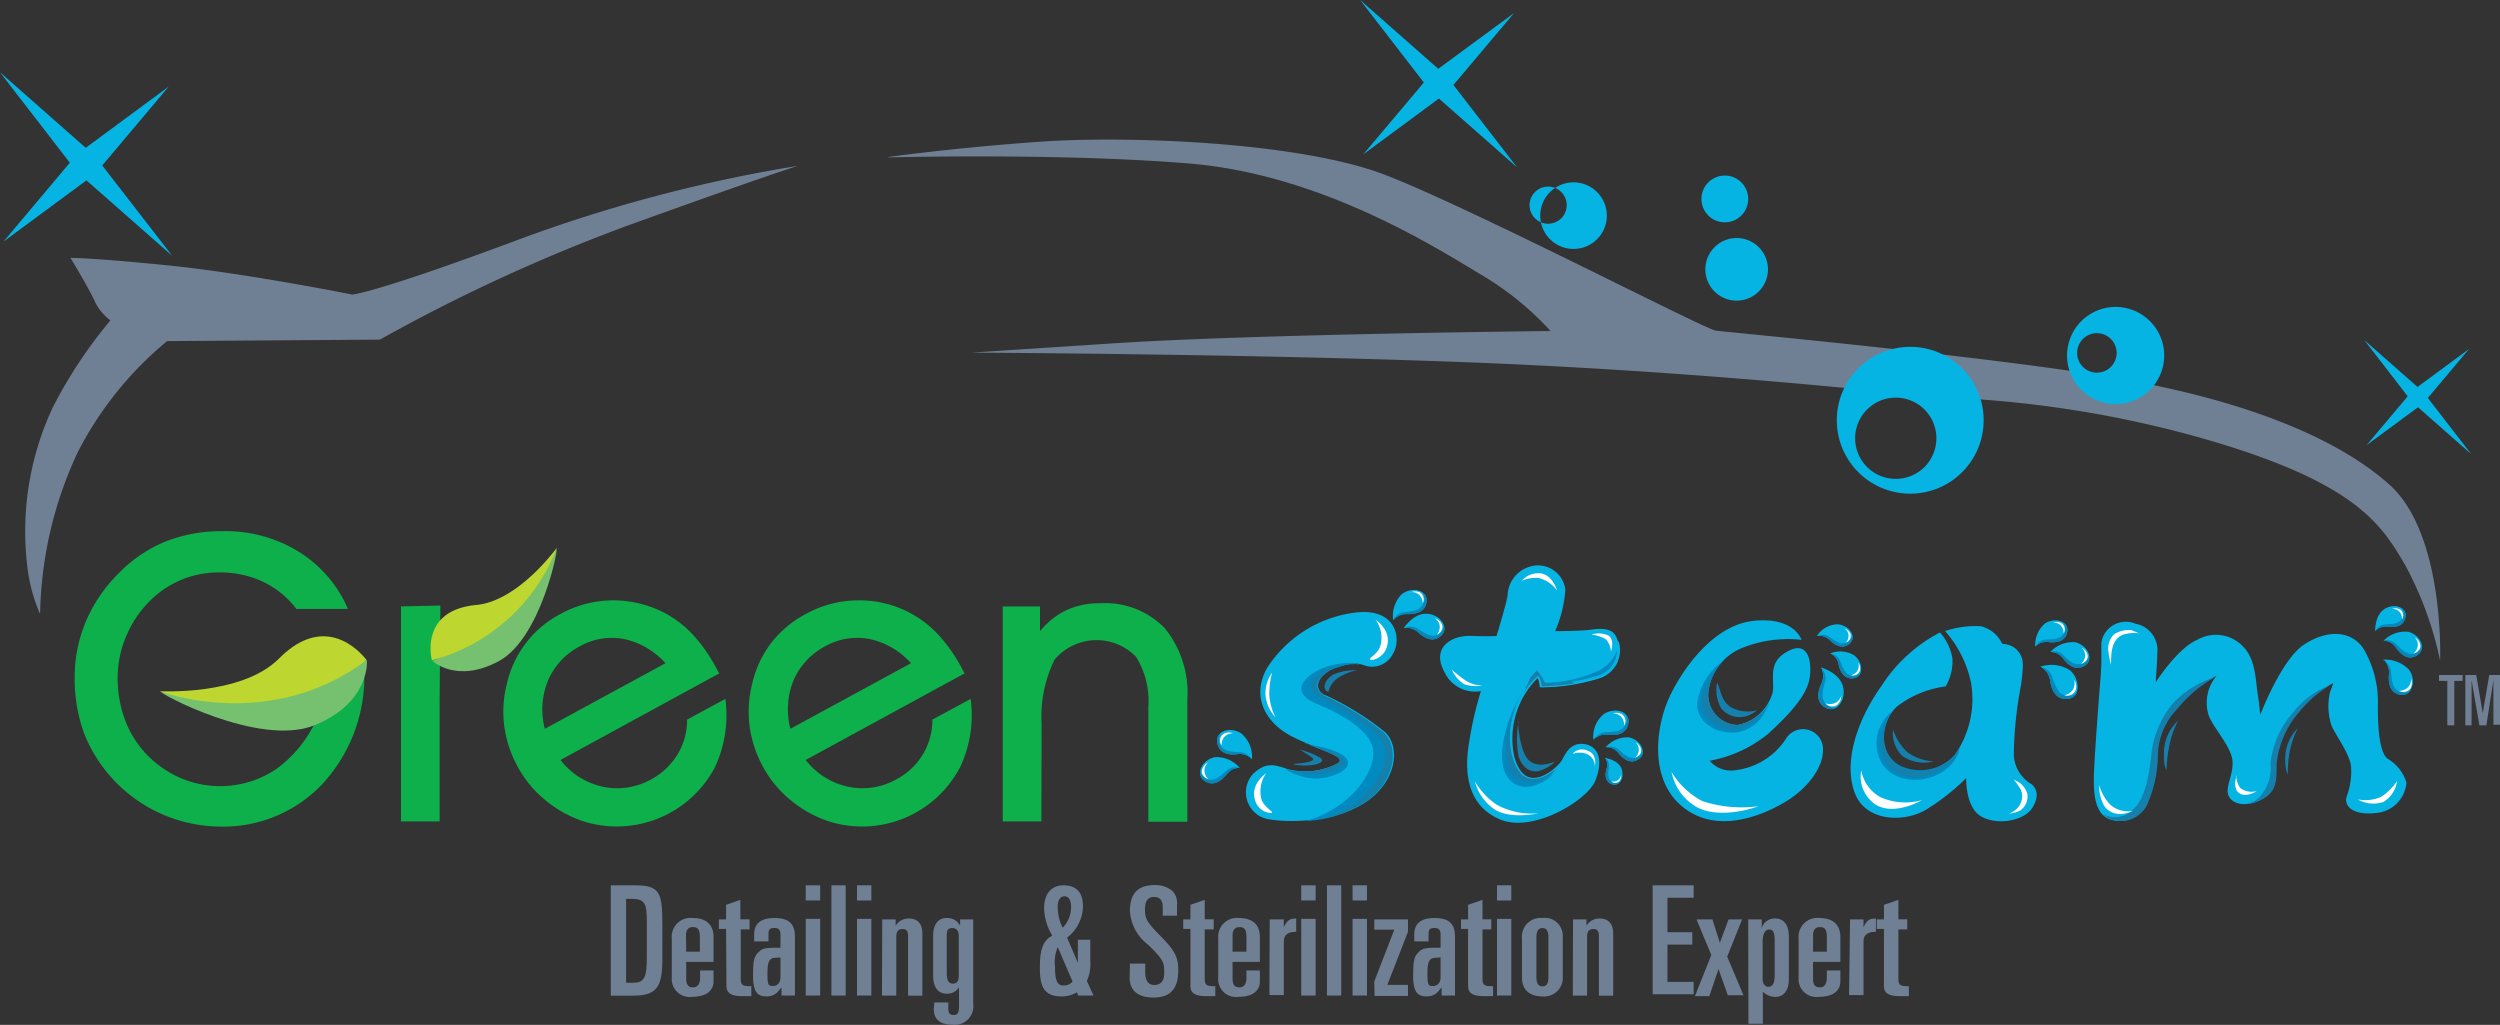 <svg xmlns="http://www.w3.org/2000/svg" width="182.954" height="75" viewBox="0 0 182.954 75">
  <rect x="0" y="0" width="182.954" height="75" fill="#333333" stroke="none"/>
  <g id="Clients-05" transform="translate(-29.66 -32.99)">
    <path id="Path_508" data-name="Path 508" d="M101.16,45.53s12.527-.336,22.009.445S140.851,51.885,144.36,54a22.145,22.145,0,0,1,5.273,4.236s-21.818.227-32.082.909l-10.309.673s24.673.109,40.954.909,29.418,2.345,29.418,2.345a80.609,80.609,0,0,1,20.264,3.173c10.782,3.173,12.582,6.173,14.336,9.191a25.763,25.763,0,0,1,2.518,6.927s.355-9.255-3.718-12.891-11.236-6.364-20.727-7.918-27.745-3.236-28.564-3.345-17.8-8.918-24.127-11.373-18.964-2.9-25.291-2.455S101.187,45.5,101.187,45.5" transform="translate(-6.5 -1.022)" fill="#708094" fill-rule="evenodd"/>
    <path id="Path_509" data-name="Path 509" d="M32.781,79.058a29.019,29.019,0,0,1,2.727-11.709,25.754,25.754,0,0,1,6.564-8.182l15.573-.109a127.572,127.572,0,0,1,18.182-8.364C85.9,47.058,88.235,46.34,88.235,46.34a108.619,108.619,0,0,0-20.445,5.4c-10.773,4.018-12.182,4.018-12.182,4.018S47.89,54.213,42.271,53.64,35,53.076,35,53.076s1.291,2.118,1.755,3.127a3.636,3.636,0,0,0,1.173,1.445,34,34,0,0,0-4.218,6.364,21.4,21.4,0,0,0-1.873,11.6,12.118,12.118,0,0,0,.909,3.455" transform="translate(-0.184 -1.214)" fill="#708094" fill-rule="evenodd"/>
    <path id="Path_510" data-name="Path 510" d="M198.243,59.628a1.445,1.445,0,1,1-1.436,1.436,1.445,1.445,0,0,1,1.436-1.436m.536-1.818a3.554,3.554,0,1,1-.036.009" transform="translate(-15.138 -2.256)" fill="#06b4e4" fill-rule="evenodd"/>
    <path id="Path_511" data-name="Path 511" d="M169.131,51.864a2.291,2.291,0,1,1-2.291,2.291,2.291,2.291,0,0,1,2.291-2.291m.845-2.855a1.711,1.711,0,1,1,0-.009" transform="translate(-12.38 -1.455)" fill="#06b4e4" fill-rule="evenodd"/>
    <path id="Path_512" data-name="Path 512" d="M181.8,64.628a2.973,2.973,0,1,1-2.936,2.973,2.973,2.973,0,0,1,2.936-2.973m1.1-3.718a5.373,5.373,0,1,1-3.8,1.57,5.382,5.382,0,0,1,3.8-1.57" transform="translate(-13.442 -2.538)" fill="#06b4e4" fill-rule="evenodd"/>
    <path id="Path_513" data-name="Path 513" d="M155.586,49.325a1.359,1.359,0,1,0,0,.027m.5-1.682a2.436,2.436,0,1,1-2.436,2.436,2.436,2.436,0,0,1,2.436-2.436" transform="translate(-11.272 -1.335)" fill="#06b4e4" fill-rule="evenodd"/>
    <path id="Path_514" data-name="Path 514" d="M53.643,86.441H56.87a11.573,11.573,0,0,1-3.155,7.9,10,10,0,0,1-7.464,3.027,10.81,10.81,0,0,1-9.9-6.845A11.745,11.745,0,0,1,35.67,86.5a10.518,10.518,0,0,1,.827-4.155A10.909,10.909,0,0,1,38.925,78.8a10,10,0,0,1,3.409-2.3A11.1,11.1,0,0,1,46.5,75.75a10.209,10.209,0,0,1,5.536,1.482,9.2,9.2,0,0,1,3.636,4.209H51.9a6.736,6.736,0,0,0-2.464-2,7.418,7.418,0,0,0-3.182-.673,7.073,7.073,0,0,0-5.164,2.173A7.973,7.973,0,0,0,39.415,83.5a7.755,7.755,0,0,0-.6,2.973,8.855,8.855,0,0,0,.536,3.082,7.464,7.464,0,0,0,1.564,2.509A7.673,7.673,0,0,0,43.388,93.8a7.355,7.355,0,0,0,7.055-.655,9.2,9.2,0,0,0,2.982-3.736Z" transform="translate(-0.546 -3.887)" fill="#0db04b"/>
    <path id="Path_515" data-name="Path 515" d="M64.767,97.531H61.94V81.8l2.882-.064-.055,7.045Z" transform="translate(-2.935 -4.432)" fill="#0db04b"/>
    <path id="Path_516" data-name="Path 516" d="M74.362,93a5.327,5.327,0,0,0,3.091,1.955,5.054,5.054,0,0,0,3.555-.545,4.991,4.991,0,0,0,1.918-1.818,4.845,4.845,0,0,0,.7-2.545l2.8-1.518a9.027,9.027,0,0,1-.745,4.964A8.112,8.112,0,0,1,76.071,97.5a8.573,8.573,0,0,1-2.8-1.545,8.182,8.182,0,0,1-2.045-2.464,8.446,8.446,0,0,1-.982-2.991,8.182,8.182,0,0,1,.2-3.109,7.673,7.673,0,0,1,3.909-5.073,8.036,8.036,0,0,1,3.845-1,8.182,8.182,0,0,1,3.864.964,8,8,0,0,1,2.018,1.582,11.554,11.554,0,0,1,1.682,2.409l.218.391Zm7.682-7.082A5.673,5.673,0,0,0,79,84.147a4.782,4.782,0,0,0-3.245.545A5.064,5.064,0,0,0,73.443,87.2a5.554,5.554,0,0,0-.227,3.518Z" transform="translate(-3.683 -4.394)" fill="#0db04b"/>
    <path id="Path_517" data-name="Path 517" d="M113.207,97.513H110.38V81.786h2.727V83.6a5.564,5.564,0,0,1,1.955-1.555,5.7,5.7,0,0,1,2.427-.491,6.064,6.064,0,0,1,4.745,1.818,7.482,7.482,0,0,1,1.655,5.209V97.54h-2.855V89.168a6.073,6.073,0,0,0-.909-3.709,4.027,4.027,0,0,0-5.945.209,9.393,9.393,0,0,0-.955,4.7Z" transform="translate(-7.338 -4.414)" fill="#0db04b"/>
    <path id="Path_518" data-name="Path 518" d="M57.694,86.14s.273,3.064-3.809,4.745-11.673-2.473-11.227-2.427c6.127.709,9.591.482,15.036-2.318" transform="translate(-1.18 -4.832)" fill="#75c170" fill-rule="evenodd"/>
    <path id="Path_519" data-name="Path 519" d="M57.654,85.956s-2.727-3.855-6.427-.1c-2.727,2.727-8.736,2.373-8.736,2.373s8.036,3.082,15.164-2.273" transform="translate(-1.166 -4.657)" fill="#bed630" fill-rule="evenodd"/>
    <path id="Path_520" data-name="Path 520" d="M64.43,85.346s1.755,1.727,4.882.055,4.427-8.5,4.227-8.182c-2.727,4.164-4.6,6.191-9.091,8.182" transform="translate(-3.161 -4.02)" fill="#75c170" fill-rule="evenodd"/>
    <path id="Path_521" data-name="Path 521" d="M64.42,85.315s-.982-3.636,3.227-4.045c3.109-.273,5.927-4.209,5.927-4.209a13.524,13.524,0,0,1-9.155,8.255" transform="translate(-3.151 -4.006)" fill="#bed630" fill-rule="evenodd"/>
    <path id="Path_522" data-name="Path 522" d="M94.1,93a5.364,5.364,0,0,0,3.091,1.955,5.045,5.045,0,0,0,3.555-.545,4.9,4.9,0,0,0,2.627-4.364l2.8-1.518a8.945,8.945,0,0,1-.755,4.964,8.092,8.092,0,0,1-9.6,4.009,8.573,8.573,0,0,1-2.8-1.545,8.182,8.182,0,0,1-2.045-2.464,8.655,8.655,0,0,1-.982-2.991,8.4,8.4,0,0,1,.2-3.109,7.764,7.764,0,0,1,1.391-2.964A7.846,7.846,0,0,1,94.1,82.32a7.982,7.982,0,0,1,3.845-1,7.855,7.855,0,0,1,5.891,2.545,11.554,11.554,0,0,1,1.682,2.409l.209.391Zm7.709-7.082a5.691,5.691,0,0,0-3.055-1.773,4.791,4.791,0,0,0-3.245.545A5.1,5.1,0,0,0,93.2,87.2a5.618,5.618,0,0,0-.218,3.518Z" transform="translate(-5.479 -4.394)" fill="#0db04b"/>
    <path id="Path_523" data-name="Path 523" d="M141.808,82.708a1.218,1.218,0,0,1,1.073-.455c.764,0,1.336-.255,1.373-.991s-1.018-1.064-1.818-.473a2.273,2.273,0,0,0-.627,1.918" transform="translate(-10.193 -4.318)" fill="#06b4e4" fill-rule="evenodd"/>
    <path id="Path_524" data-name="Path 524" d="M141.845,82.674a1.273,1.273,0,0,1,1.036-.418c.764,0,1.336-.255,1.373-.991a.7.7,0,0,0-.409-.655.691.691,0,0,1,.136.909c-.164.382-.536.509-1.273.6a.991.991,0,0,0-.909.6" transform="translate(-10.195 -4.329)" fill="#008abf" fill-rule="evenodd"/>
    <path id="Path_525" data-name="Path 525" d="M142.206,82.418a1.418,1.418,0,0,1,.682-.136c.764,0,1.336-.255,1.373-.991a.655.655,0,0,0-.182-.491,1.045,1.045,0,0,1,0,.909c-.245.473-.636.445-1.073.509a2.136,2.136,0,0,0-.782.218m-.355.273.045-.055h0Z" transform="translate(-10.201 -4.346)" fill="#1580ab" fill-rule="evenodd"/>
    <path id="Path_526" data-name="Path 526" d="M143.2,80.681a.773.773,0,0,1,.709,0,.609.609,0,0,1,.191.782.909.909,0,0,0-.227-.582.791.791,0,0,0-.673-.227" transform="translate(-10.322 -4.328)" fill="#fff" fill-rule="evenodd"/>
    <path id="Path_527" data-name="Path 527" d="M142.65,83.454a1.218,1.218,0,0,1,1.109.345c.573.509,1.191.682,1.691.145s-.073-1.473-1.073-1.545-1.727,1.055-1.727,1.055" transform="translate(-10.272 -4.492)" fill="#06b4e4" fill-rule="evenodd"/>
    <path id="Path_528" data-name="Path 528" d="M142.71,83.514a1.245,1.245,0,0,1,1.055.364c.573.509,1.191.673,1.691.136a.718.718,0,0,0,.127-.764.736.736,0,0,1-.464.755c-.373.173-.736,0-1.364-.382a1.009,1.009,0,0,0-1.045-.109" transform="translate(-10.277 -4.569)" fill="#008abf" fill-rule="evenodd"/>
    <path id="Path_529" data-name="Path 529" d="M143.165,83.569a1.445,1.445,0,0,1,.6.336c.573.509,1.191.682,1.691.136a.618.618,0,0,0,.182-.482,1.109,1.109,0,0,1-.591.664c-.5.191-.773-.082-1.155-.318a2.355,2.355,0,0,0-.727-.336m-.455,0Z" transform="translate(-10.277 -4.597)" fill="#1580ab" fill-rule="evenodd"/>
    <path id="Path_530" data-name="Path 530" d="M145.17,82.76a.773.773,0,0,1,.518.482c.145.391-.264.691-.364.718a.909.909,0,0,0,.2-.591.791.791,0,0,0-.355-.609" transform="translate(-10.501 -4.525)" fill="#fff" fill-rule="evenodd"/>
    <path id="Path_531" data-name="Path 531" d="M130.194,93.9a1.227,1.227,0,0,0-1.109-.373c-.764.082-1.355-.145-1.445-.909s.909-1.145,1.764-.618a2.264,2.264,0,0,1,.791,1.818" transform="translate(-8.907 -5.342)" fill="#06b4e4" fill-rule="evenodd"/>
    <path id="Path_532" data-name="Path 532" d="M130.158,93.873a1.264,1.264,0,0,0-1.073-.327c-.755.082-1.355-.145-1.445-.909a.691.691,0,0,1,.327-.636.709.709,0,0,0-.064.909c.2.364.582.455,1.327.491a1,1,0,0,1,.909.527" transform="translate(-8.907 -5.365)" fill="#008abf" fill-rule="evenodd"/>
    <path id="Path_533" data-name="Path 533" d="M129.786,93.641a1.546,1.546,0,0,0-.691-.082c-.755.082-1.355-.145-1.445-.909a.636.636,0,0,1,.136-.5,1.055,1.055,0,0,0,.091.909c.291.445.673.391,1.118.418a2.263,2.263,0,0,1,.791.155m.382.245h-.055Z" transform="translate(-8.908 -5.378)" fill="#1580ab" fill-rule="evenodd"/>
    <path id="Path_534" data-name="Path 534" d="M128.779,92a.782.782,0,0,0-.7.091.609.609,0,0,0-.091.818.909.909,0,0,1,.173-.6.818.818,0,0,1,.645-.291" transform="translate(-8.928 -5.36)" fill="#fff" fill-rule="evenodd"/>
    <path id="Path_535" data-name="Path 535" d="M129.215,94.722a1.218,1.218,0,0,0-1.045.509c-.491.591-1.073.845-1.645.391s-.145-1.464.827-1.682a2.255,2.255,0,0,1,1.818.782" transform="translate(-8.783 -5.541)" fill="#06b4e4" fill-rule="evenodd"/>
    <path id="Path_536" data-name="Path 536" d="M129.16,94.8a1.236,1.236,0,0,0-.991.509c-.491.591-1.073.845-1.645.391a.7.7,0,0,1-.236-.736.709.709,0,0,0,.564.664c.4.127.736-.082,1.291-.573a1,1,0,0,1,1.018-.255" transform="translate(-8.782 -5.615)" fill="#008abf" fill-rule="evenodd"/>
    <path id="Path_537" data-name="Path 537" d="M128.755,94.891a1.454,1.454,0,0,0-.555.418c-.491.591-1.073.845-1.645.391a.664.664,0,0,1-.255-.455,1.073,1.073,0,0,0,.682.564c.527.127.755-.191,1.091-.482a2.391,2.391,0,0,1,.682-.436m.436-.091Z" transform="translate(-8.786 -5.619)" fill="#1580ab" fill-rule="evenodd"/>
    <path id="Path_538" data-name="Path 538" d="M126.855,94.38a.791.791,0,0,0-.436.555c-.091.409.364.645.473.664a.909.909,0,0,1-.291-.564.818.818,0,0,1,.255-.655" transform="translate(-8.795 -5.581)" fill="#fff" fill-rule="evenodd"/>
    <path id="Path_539" data-name="Path 539" d="M135.7,88.323c-1.027-.573-.2-1.709.991-2.045s1.409-.309,2.027-.082a1.709,1.709,0,0,0,2.009-.909c.582-.909.355-3.209-2.473-3.018a8.973,8.973,0,0,0-6.736,4.064c-1.164,2.009-.227,3.991,1.818,5.036s4.027,1.391,3.409,1.927a5.136,5.136,0,0,1-3.718.464c-1.009-.345-1.627-.536-2.555.355a2,2,0,0,0,1.045,3.291c1.664.309,5.073.227,7.273-1.282s2.482-3.982,1.355-5.073a20.827,20.827,0,0,0-4.409-2.727" transform="translate(-9.118 -4.479)" fill="#06b4e4" fill-rule="evenodd"/>
    <path id="Path_540" data-name="Path 540" d="M134.587,92.224c1.627.7,2.918,1.018,2.409,1.464a5.136,5.136,0,0,1-3.718.464h-.118a4.691,4.691,0,0,0,1.764.636c1.9.273,5.073-1.473.273-2.4l-.609-.127m1.364-3.527c-1.036-.573-.209-1.709.991-2.045a3.1,3.1,0,0,1,1.627-.209l-.082-.055a4.909,4.909,0,0,0-3.409.736c-1.464,1.082-.573,1.818.391,2.209s3.982,1.736,4.1,3.445c.109,1.555-1.664,4.173-4.945,5.118a9.091,9.091,0,0,0,4.382-1.382c2.164-1.509,2.473-3.982,1.355-5.073a20.828,20.828,0,0,0-4.409-2.727" transform="translate(-9.409 -4.853)" fill="#008abf" fill-rule="evenodd"/>
    <path id="Path_541" data-name="Path 541" d="M135.1,92.428c1.418.582,2.455.909,1.982,1.291a5.064,5.064,0,0,1-3.073.6,4.373,4.373,0,0,0,2.318.091c1.427-.409,1.818-1.073,0-1.645-.473-.145-.909-.255-1.264-.336m.909-3.7c-1-.564-.245-1.655.909-2.018a1.818,1.818,0,0,0-1.491.736c-.636.909-.145,1.182.727,1.655s4.027,2.145,4.373,3.473-1.1,3.918-3.591,4.845c-.255.091-.5.191-.736.291a7.845,7.845,0,0,0,2.873-1.164c2.173-1.509,2.482-3.991,1.355-5.073a20.6,20.6,0,0,0-4.409-2.727" transform="translate(-9.487 -4.884)" fill="#1580ab" fill-rule="evenodd"/>
    <path id="Path_542" data-name="Path 542" d="M141.176,84.885c-.218.7-.982,1.018-1.2.909s.6-.382.755-1.109a2.236,2.236,0,0,0-.382-1.818c-.345-.191,1.273.618.827,2.009" transform="translate(-10.026 -4.532)" fill="#fff" fill-rule="evenodd"/>
    <path id="Path_543" data-name="Path 543" d="M132.012,87.14a2.582,2.582,0,0,0-.482,1.555,2.645,2.645,0,0,0,.736,1.709,4.073,4.073,0,0,1-.455-1.618,6.1,6.1,0,0,1,.2-1.645" transform="translate(-9.261 -4.923)" fill="#fff" fill-rule="evenodd"/>
    <path id="Path_544" data-name="Path 544" d="M130.692,97.235a1.282,1.282,0,0,0,1.2.909c.218-.1-.6-.382-.764-1.109a2.309,2.309,0,0,1,.382-1.818c.355-.191-1.264.618-.818,2.009" transform="translate(-9.178 -5.655)" fill="#fff" fill-rule="evenodd"/>
    <path id="Path_545" data-name="Path 545" d="M136.581,88.494a1.636,1.636,0,0,1,.755-1.027,4.236,4.236,0,0,1,1.3-.527,3.918,3.918,0,0,0-1.727.327c-.6.373-.691.855-.573,1.073s.245.155.245.155" transform="translate(-9.694 -4.904)" fill="#1580ab" fill-rule="evenodd"/>
    <path id="Path_546" data-name="Path 546" d="M134.183,93.31a6.136,6.136,0,0,1,1.564.618c.491.355-.464.609-1.3.564s-.6-.118-.6-.118,1.818-.1,1.282-.473-.909-.591-.909-.591" transform="translate(-9.469 -5.484)" fill="#1580ab" fill-rule="evenodd"/>
    <path id="Path_547" data-name="Path 547" d="M149.81,83.793s.691-2.236.836-3.036a2.164,2.164,0,0,1,1.464-2.018,1.909,1.909,0,0,1,2.545,1.564,9.136,9.136,0,0,1-.809,3.136s2.027,0,2.727-.1,1.536-.173,1.818.455a2.082,2.082,0,0,1-1.318,2.891,14.546,14.546,0,0,1-4.082.627s-.1-.809-.309-.736a6.34,6.34,0,0,0-1.818,5.964c.909,3.182,3.436.845,3.736.3s.627-1.282,1.564-1.136,1.255,1.109.7,2.509-4.455,3.755-6.791,2.809-2.636-3.282-2.236-5.573a26.618,26.618,0,0,1,.909-3.882,2.355,2.355,0,0,1-2.727-1.291c-1-1.818.645-2.536,1.818-2.491s1.955,0,1.955,0" transform="translate(-10.55 -4.149)" fill="#06b4e4" fill-rule="evenodd"/>
    <path id="Path_548" data-name="Path 548" d="M149.81,83.793s.691-2.236.836-3.036a2.164,2.164,0,0,1,1.464-2.018,1.909,1.909,0,0,1,2.545,1.564,9.136,9.136,0,0,1-.809,3.136s2.027,0,2.727-.1,1.536-.173,1.818.455a2.082,2.082,0,0,1-1.318,2.891,14.546,14.546,0,0,1-4.082.627s-.1-.809-.309-.736a6.34,6.34,0,0,0-1.818,5.964c.909,3.182,3.436.845,3.736.3s.627-1.282,1.564-1.136,1.255,1.109.7,2.509-4.455,3.755-6.791,2.809-2.636-3.282-2.236-5.573a26.618,26.618,0,0,1,.909-3.882,2.355,2.355,0,0,1-2.727-1.291c-1-1.818.645-2.536,1.818-2.491S149.81,83.793,149.81,83.793Z" transform="translate(-10.55 -4.149)" fill="none" stroke="#06b4e4" stroke-miterlimit="10" stroke-width="0.22"/>
    <path id="Path_549" data-name="Path 549" d="M155.387,92.82a1.273,1.273,0,0,1,.382-.382,3,3,0,0,0-.382.382m3.636-8.064a2.055,2.055,0,0,1-1.455,2.5,14.545,14.545,0,0,1-4.082.627s-.1-.8-.309-.727a6.34,6.34,0,0,0-1.818,5.964c.909,3.182,3.436.845,3.736.3l.2-.373a3.546,3.546,0,0,1-1.955,2.082c-1.264.655-3.264.173-2.827-3.009a10.455,10.455,0,0,1,2.655-5.4l.609.827a9.5,9.5,0,0,0,3.873-.909,2.591,2.591,0,0,0,1.409-1.918" transform="translate(-10.981 -4.703)" fill="#008abf" fill-rule="evenodd"/>
    <path id="Path_550" data-name="Path 550" d="M155.387,92.824a1.273,1.273,0,0,1,.382-.382A3,3,0,0,0,155.387,92.824Zm3.636-8.064a2.055,2.055,0,0,1-1.455,2.5,14.545,14.545,0,0,1-4.082.627s-.1-.8-.309-.727a6.34,6.34,0,0,0-1.818,5.964c.909,3.182,3.436.845,3.736.3l.2-.373a3.545,3.545,0,0,1-1.955,2.082c-1.264.655-3.264.173-2.827-3.009a10.455,10.455,0,0,1,2.655-5.4l.609.827a9.5,9.5,0,0,0,3.873-.909A2.591,2.591,0,0,0,159,84.76Z" transform="translate(-10.981 -4.706)" fill="none" stroke="#06b4e4" stroke-miterlimit="10" stroke-width="0.22"/>
    <path id="Path_551" data-name="Path 551" d="M155.445,92.995a1.245,1.245,0,0,1,.227-.264l-.1.118-.127.145m-3.691-3.636a5.618,5.618,0,0,0-.4,3.9c.682,2.418,2.309,1.655,3.182.909-.064.082-.109.164-.155.227-.436.7-3.045,1.609-3.436-.909a6.836,6.836,0,0,1,.809-4.118m4.136-1.464a16.311,16.311,0,0,1-2.373.209s-.1-.809-.309-.736a4.382,4.382,0,0,0-.991,1.209l.418-1.036a7.672,7.672,0,0,1,.527-.609l.418.573a.8.8,0,0,1,.064.255c0,.391,2.045,0,2.045,0Z" transform="translate(-11.022 -4.905)" fill="#1580ab" fill-rule="evenodd"/>
    <path id="Path_552" data-name="Path 552" d="M152.12,79.74a1.591,1.591,0,0,1,1.373-.6c.909.073,1.245,1.255,1.245,1.255a2.391,2.391,0,0,0-1.327-.909,2.582,2.582,0,0,0-1.291.218" transform="translate(-11.133 -4.195)" fill="#fff" fill-rule="evenodd"/>
    <path id="Path_553" data-name="Path 553" d="M146.53,86.89a2.4,2.4,0,0,0,.909,1.073,2.727,2.727,0,0,0,1.336.091,2.209,2.209,0,0,1-1.336-.436,8.181,8.181,0,0,1-.909-.727" transform="translate(-10.625 -4.9)" fill="#fff" fill-rule="evenodd"/>
    <path id="Path_554" data-name="Path 554" d="M157.81,84.053a1.718,1.718,0,0,1,1.209.082c.482.309.182,1.182.182,1.182a1.418,1.418,0,0,0-.373-.909,2.627,2.627,0,0,0-1.018-.336" transform="translate(-11.65 -4.635)" fill="#fff" fill-rule="evenodd"/>
    <path id="Path_555" data-name="Path 555" d="M156.28,93.611a.909.909,0,0,1,1.064-.2c.745.245.545,1.136.545,1.136a.991.991,0,0,0-.627-.909,1.509,1.509,0,0,0-.982,0" transform="translate(-11.511 -5.485)" fill="#fff" fill-rule="evenodd"/>
    <path id="Path_556" data-name="Path 556" d="M148.39,95.89a3.564,3.564,0,0,0,1.391,2.018c1.155.8,3.264.318,3.264.318a5.364,5.364,0,0,1-3.073-.636,5.3,5.3,0,0,1-1.582-1.7" transform="translate(-10.794 -5.718)" fill="#fff" fill-rule="evenodd"/>
    <path id="Path_557" data-name="Path 557" d="M157.92,92.326a1.209,1.209,0,0,1,1.1-.364c.764.082,1.364-.145,1.455-.909s-.909-1.145-1.773-.618a2.145,2.145,0,0,0-.782,1.818" transform="translate(-11.66 -5.2)" fill="#06b4e4" fill-rule="evenodd"/>
    <path id="Path_558" data-name="Path 558" d="M158,92.3a1.245,1.245,0,0,1,1.064-.318c.764.073,1.364-.145,1.455-.909a.691.691,0,0,0-.345-.682.709.709,0,0,1,.064.909c-.2.364-.582.455-1.327.491a1.009,1.009,0,0,0-.909.518" transform="translate(-11.667 -5.218)" fill="#008abf" fill-rule="evenodd"/>
    <path id="Path_559" data-name="Path 559" d="M158.342,92.08a1.309,1.309,0,0,1,.682-.082c.764.082,1.364-.145,1.455-.909a.664.664,0,0,0-.136-.509,1.109,1.109,0,0,1-.091.909c-.291.445-.673.391-1.118.418a2.264,2.264,0,0,0-.791.155m-.382.245.055-.055h-.045Z" transform="translate(-11.664 -5.236)" fill="#1580ab" fill-rule="evenodd"/>
    <path id="Path_560" data-name="Path 560" d="M159.5,90.416a.764.764,0,0,1,.691.091.609.609,0,0,1,.127.8.909.909,0,0,0-.182-.609.8.8,0,0,0-.636-.282" transform="translate(-11.804 -5.217)" fill="#fff" fill-rule="evenodd"/>
    <path id="Path_561" data-name="Path 561" d="M158.92,93.068a1.109,1.109,0,0,1,.964.464c.445.545.982.773,1.509.355s.127-1.345-.764-1.536a2.082,2.082,0,0,0-1.709.718" transform="translate(-11.751 -5.396)" fill="#06b4e4" fill-rule="evenodd"/>
    <path id="Path_562" data-name="Path 562" d="M159,93.126a1.164,1.164,0,0,1,.909.473c.445.536.982.773,1.509.355a.636.636,0,0,0,.218-.682.645.645,0,0,1-.518.618c-.364.109-.673-.073-1.191-.527a.909.909,0,0,0-.909-.236" transform="translate(-11.758 -5.464)" fill="#008abf" fill-rule="evenodd"/>
    <path id="Path_563" data-name="Path 563" d="M159.38,93.221a1.282,1.282,0,0,1,.509.382c.445.545.982.773,1.509.355a.6.6,0,0,0,.236-.418,1.018,1.018,0,0,1-.627.527c-.482.109-.7-.173-1.009-.445a1.882,1.882,0,0,0-.618-.4m-.4-.082a.073.073,0,0,1,.064,0H159Z" transform="translate(-11.757 -5.468)" fill="#1580ab" fill-rule="evenodd"/>
    <path id="Path_564" data-name="Path 564" d="M161.317,92.75a.727.727,0,0,1,.4.509c.082.373-.327.591-.427.6a.8.8,0,0,0,.264-.509.736.736,0,0,0-.236-.6" transform="translate(-11.967 -5.433)" fill="#fff" fill-rule="evenodd"/>
    <path id="Path_565" data-name="Path 565" d="M158.86,94a.855.855,0,0,1,.118.818c-.155.518-.073.964.436,1.127s.909-.509.655-1.164S158.86,94,158.86,94" transform="translate(-11.746 -5.546)" fill="#06b4e4" fill-rule="evenodd"/>
    <path id="Path_566" data-name="Path 566" d="M158.89,94a.909.909,0,0,1,.091.791c-.145.518-.064.964.436,1.127a.491.491,0,0,0,.527-.164.509.509,0,0,1-.627-.064c-.227-.182-.245-.464-.173-.991a.718.718,0,0,0-.255-.7" transform="translate(-11.748 -5.546)" fill="#008abf" fill-rule="evenodd"/>
    <path id="Path_567" data-name="Path 567" d="M158.992,94.325a1.073,1.073,0,0,1,0,.5c-.155.518-.064.964.436,1.127a.5.5,0,0,0,.364,0,.764.764,0,0,1-.609-.173c-.282-.264-.191-.527-.155-.836a1.546,1.546,0,0,0,0-.582m-.118-.291Z" transform="translate(-11.75 -5.553)" fill="#1580ab" fill-rule="evenodd"/>
    <path id="Path_568" data-name="Path 568" d="M160.077,95.36a.555.555,0,0,1-.145.482.445.445,0,0,1-.582,0,.645.645,0,0,0,.445-.055.545.545,0,0,0,.282-.418" transform="translate(-11.79 -5.67)" fill="#fff" fill-rule="evenodd"/>
    <path id="Path_569" data-name="Path 569" d="M151.889,91.08a7.073,7.073,0,0,0,0,2.536c.3.909.973,1.3,1.673,1.018a2.864,2.864,0,0,0,1-.627s-1.291.573-1.955-.136-.764-2.791-.764-2.791" transform="translate(-11.101 -5.281)" fill="#1580ab" fill-rule="evenodd"/>
    <path id="Path_570" data-name="Path 570" d="M173.631,84.357s-.518-1.709-3.518-1.391-5.282,3.664-6.191,5.673-1.509,5.9,1.018,7.945,5.882.609,7.536-.391,2.727-2.527,2.727-3.745a1.464,1.464,0,0,0-2.727-.827,5.145,5.145,0,0,1-3.745,2.282,2.027,2.027,0,0,1-1.818-.7,9.427,9.427,0,0,0,4.309-2c1.7-1.564,2.836-2.873,3.009-4.091s-.127-2.727-1.609-1.918-.964,1.918-1.091,2.964a3.336,3.336,0,0,1-2.609,2.436,2.218,2.218,0,0,1-2.136-2.264,4.018,4.018,0,0,1,2.591-3.418,9.027,9.027,0,0,1,4.291-.555" transform="translate(-12.134 -4.54)" fill="#06b4e4" fill-rule="evenodd"/>
    <path id="Path_571" data-name="Path 571" d="M171.58,89.059a3.373,3.373,0,0,1-2.345,1.7A2.218,2.218,0,0,1,167.1,88.5a3.636,3.636,0,0,1,1.209-2.555,4.6,4.6,0,0,0-1.991,2.945c-.436,2.264,3.436,3.573,4.918.909a5.807,5.807,0,0,0,.345-.745m2.336-4.545a.291.291,0,0,1,0-.055h.018" transform="translate(-12.42 -4.678)" fill="#008abf" fill-rule="evenodd"/>
    <path id="Path_572" data-name="Path 572" d="M171.152,89.645a2.991,2.991,0,0,1-1.882,1.073,2.218,2.218,0,0,1-2.136-2.264,3.473,3.473,0,0,1,.445-1.582,3.345,3.345,0,0,0-.909,2.282c.045,1.609,2.609,2.827,4.182.909.1-.136.191-.255.273-.382m2.8-5.191h.018" transform="translate(-12.456 -4.682)" fill="#1580ab" fill-rule="evenodd"/>
    <path id="Path_573" data-name="Path 573" d="M164.21,95.07a3.773,3.773,0,0,0,1.918,2.664c1.818.909,4.455-.1,4.455-.1a9.264,9.264,0,0,1-4.109-.373,5.745,5.745,0,0,1-2.264-2.145" transform="translate(-12.232 -5.644)" fill="#fff" fill-rule="evenodd"/>
    <path id="Path_574" data-name="Path 574" d="M176.23,86.72a1.309,1.309,0,0,1,0,1.236c-.327.745-.3,1.418.409,1.745s1.455-.555,1.2-1.582-1.618-1.4-1.618-1.4" transform="translate(-13.306 -4.885)" fill="#06b4e4" fill-rule="evenodd"/>
    <path id="Path_575" data-name="Path 575" d="M176.26,86.78a1.3,1.3,0,0,1,0,1.182c-.327.745-.291,1.418.409,1.745a.718.718,0,0,0,.809-.127.736.736,0,0,1-.909-.218c-.3-.318-.273-.736-.064-1.491a1.055,1.055,0,0,0-.236-1.091" transform="translate(-13.309 -4.89)" fill="#008abf" fill-rule="evenodd"/>
    <path id="Path_576" data-name="Path 576" d="M176.385,87.241a1.546,1.546,0,0,1-.145.718c-.327.745-.3,1.418.409,1.745a.7.7,0,0,0,.555,0,1.145,1.145,0,0,1-.864-.382c-.364-.436-.182-.809-.064-1.264a2.663,2.663,0,0,0,.109-.845m-.127-.464v.064Z" transform="translate(-13.307 -4.887)" fill="#1580ab" fill-rule="evenodd"/>
    <path id="Path_577" data-name="Path 577" d="M177.764,89a.909.909,0,0,1-.318.682.655.655,0,0,1-.845-.136.909.909,0,0,0,.664,0,.836.836,0,0,0,.5-.555" transform="translate(-13.358 -5.091)" fill="#fff" fill-rule="evenodd"/>
    <path id="Path_578" data-name="Path 578" d="M177,85.576a1.091,1.091,0,0,1,.609.827c.145.664.5,1.1,1.145.973s.7-1.091,0-1.655a1.973,1.973,0,0,0-1.773-.145" transform="translate(-13.393 -4.767)" fill="#06b4e4" fill-rule="evenodd"/>
    <path id="Path_579" data-name="Path 579" d="M177.07,85.61a1.155,1.155,0,0,1,.573.809c.145.655.5,1.091,1.136.973a.636.636,0,0,0,.482-.491.627.627,0,0,1-.718.3c-.355-.064-.545-.364-.782-.973a.909.909,0,0,0-.691-.618" transform="translate(-13.401 -4.784)" fill="#008abf" fill-rule="evenodd"/>
    <path id="Path_580" data-name="Path 580" d="M177.379,85.865a1.318,1.318,0,0,1,.255.555c.145.655.509,1.1,1.145.973a.627.627,0,0,0,.382-.255.991.991,0,0,1-.764.173c-.464-.118-.518-.464-.664-.827a2.21,2.21,0,0,0-.355-.618m-.309-.255h.055Z" transform="translate(-13.401 -4.784)" fill="#1580ab" fill-rule="evenodd"/>
    <path id="Path_581" data-name="Path 581" d="M179.188,86.32a.691.691,0,0,1,.118.609.536.536,0,0,1-.636.327.755.755,0,0,0,.455-.318.709.709,0,0,0,.064-.618" transform="translate(-13.547 -4.848)" fill="#fff" fill-rule="evenodd"/>
    <path id="Path_582" data-name="Path 582" d="M175.993,84.1a1.036,1.036,0,0,1,.909.336c.482.455,1.009.618,1.455.173s0-1.264-.909-1.364a1.847,1.847,0,0,0-1.527.855" transform="translate(-13.297 -4.568)" fill="#06b4e4" fill-rule="evenodd"/>
    <path id="Path_583" data-name="Path 583" d="M176,84.166a1.064,1.064,0,0,1,.909.336c.482.464,1.009.627,1.455.182a.609.609,0,0,0,.136-.655.618.618,0,0,1-.427.627c-.327.145-.636,0-1.164-.373a.855.855,0,0,0-.909-.118" transform="translate(-13.304 -4.64)" fill="#008abf" fill-rule="evenodd"/>
    <path id="Path_584" data-name="Path 584" d="M176.391,84.22a1.109,1.109,0,0,1,.509.309c.482.455,1.009.618,1.455.173a.573.573,0,0,0,.173-.418.909.909,0,0,1-.527.555c-.436.155-.673-.091-.982-.309a2.109,2.109,0,0,0-.627-.309m-.391,0Z" transform="translate(-13.304 -4.657)" fill="#1580ab" fill-rule="evenodd"/>
    <path id="Path_585" data-name="Path 585" d="M178.15,83.58a.682.682,0,0,1,.436.427.527.527,0,0,1-.345.609.736.736,0,0,0,.2-.5.673.673,0,0,0-.291-.536" transform="translate(-13.499 -4.599)" fill="#fff" fill-rule="evenodd"/>
    <path id="Path_586" data-name="Path 586" d="M167.875,88a2.655,2.655,0,0,0,.3,1.818,1.709,1.709,0,0,0,1.718.609,2.1,2.1,0,0,0,.909-.455,2.627,2.627,0,0,1-1.918-.227c-.645-.473-.655-.909-.973-1.755" transform="translate(-12.561 -5)" fill="#1580ab" fill-rule="evenodd"/>
    <path id="Path_587" data-name="Path 587" d="M185.158,83.863a11.237,11.237,0,0,0-4.218,3.836c-2.091,2.936-2.791,5.955-1.973,7.973s3.518,2.091,5.109,1.2a15.745,15.745,0,0,0,3.018-2.364s-.082,2.164,1.118,2.827,3.173.309,3.755-.7.118-1.473-.073-1.664a2.6,2.6,0,0,1-1.318-2.209,29.09,29.09,0,0,1,.545-5.145c.155-1.273.155-1.664,0-2.009a1.482,1.482,0,0,0-.855-.818,2.4,2.4,0,0,0-.545-.109,2.3,2.3,0,0,0-1.582-1.282,6.982,6.982,0,0,0-2.591.355,8.309,8.309,0,0,1,1.891,3.745,7.109,7.109,0,0,1-1.2,5.345,3.4,3.4,0,0,1-4.027.809c-1.582-.845-1.464-3.173-.191-4.373a7.327,7.327,0,0,1,3.564-1.473,3.636,3.636,0,0,0,.5-2.045,3.791,3.791,0,0,0-.909-1.9" transform="translate(-13.543 -4.582)" fill="#06b4e4" fill-rule="evenodd"/>
    <path id="Path_588" data-name="Path 588" d="M186.883,92.747a4.754,4.754,0,0,1-.418.664,3.4,3.4,0,0,1-4.027.809c-1.436-.773-1.473-2.727-.527-4A2.955,2.955,0,0,0,181,93.856c1.1,2.209,4.991,1.691,5.745-.691l.109-.373" transform="translate(-13.733 -5.203)" fill="#008abf" fill-rule="evenodd"/>
    <path id="Path_589" data-name="Path 589" d="M186.878,92.966a5.374,5.374,0,0,1-.418.664,3.4,3.4,0,0,1-4.027.809,2.482,2.482,0,0,1-1.027-3.009,2.573,2.573,0,0,0,.318,3.009c1.455,1.518,4.064.473,5.018-1.009v-.091a1.35,1.35,0,0,1,.109-.373" transform="translate(-13.764 -5.313)" fill="#1580ab" fill-rule="evenodd"/>
    <path id="Path_590" data-name="Path 590" d="M179.486,95a2.473,2.473,0,0,0,1.009,2.482c1.391.909,3.436-.3,3.436-.3a4.482,4.482,0,0,1-3.045-.218,2.8,2.8,0,0,1-1.4-1.964" transform="translate(-13.617 -5.637)" fill="#fff" fill-rule="evenodd"/>
    <path id="Path_591" data-name="Path 591" d="M192.055,95.913a1.5,1.5,0,0,1,.682.909,1.273,1.273,0,0,1-.536,1.191,2.291,2.291,0,0,1-.791.218s.691-.273.845-.8A1.146,1.146,0,0,0,192.2,96.4c-.145-.245-.464-.664-.464-.664Z" transform="translate(-14.705 -5.705)" fill="#fff" fill-rule="evenodd"/>
    <path id="Path_592" data-name="Path 592" d="M193.5,84.857a1.091,1.091,0,0,1,1.009-.336c.7.073,1.245-.136,1.336-.809s-.845-1.045-1.627-.564a2.064,2.064,0,0,0-.718,1.709" transform="translate(-14.894 -4.54)" fill="#06b4e4" fill-rule="evenodd"/>
    <path id="Path_593" data-name="Path 593" d="M193.53,84.826a1.2,1.2,0,0,1,.982-.3c.7.073,1.245-.127,1.336-.8a.655.655,0,0,0-.318-.636.664.664,0,0,1,.055.809c-.182.327-.536.418-1.218.445a.909.909,0,0,0-.836.482" transform="translate(-14.898 -4.555)" fill="#008abf" fill-rule="evenodd"/>
    <path id="Path_594" data-name="Path 594" d="M193.885,84.625a1.191,1.191,0,0,1,.627-.073c.7.073,1.245-.136,1.336-.809a.636.636,0,0,0-.127-.464,1.036,1.036,0,0,1-.082.818c-.273.409-.618.355-1.027.382a2.155,2.155,0,0,0-.727.145m-.355.227.055-.045h-.045Z" transform="translate(-14.898 -4.572)" fill="#1580ab" fill-rule="evenodd"/>
    <path id="Path_595" data-name="Path 595" d="M194.94,83.1a.736.736,0,0,1,.645.073.573.573,0,0,1,.118.736.827.827,0,0,0-.173-.555.727.727,0,0,0-.591-.255" transform="translate(-15.026 -4.551)" fill="#fff" fill-rule="evenodd"/>
    <path id="Path_596" data-name="Path 596" d="M194.7,85.4a1.182,1.182,0,0,1,1,.527c.464.591,1.018.855,1.6.427s.173-1.427-.764-1.664a2.218,2.218,0,0,0-1.818.709" transform="translate(-15.004 -4.699)" fill="#06b4e4" fill-rule="evenodd"/>
    <path id="Path_597" data-name="Path 597" d="M194.756,85.465a1.2,1.2,0,0,1,.909.518c.464.591,1.027.855,1.6.427a.682.682,0,0,0,.245-.709.682.682,0,0,1-.573.636c-.382.109-.709-.1-1.236-.591a.909.909,0,0,0-.982-.282" transform="translate(-15.006 -4.766)" fill="#008abf" fill-rule="evenodd"/>
    <path id="Path_598" data-name="Path 598" d="M195.187,85.57a1.327,1.327,0,0,1,.518.427c.464.582,1.018.855,1.6.418a.627.627,0,0,0,.255-.427,1.064,1.064,0,0,1-.682.527c-.509.109-.727-.2-1.045-.5a2.291,2.291,0,0,0-.645-.445m-.427-.1Z" transform="translate(-15.009 -4.771)" fill="#1580ab" fill-rule="evenodd"/>
    <path id="Path_599" data-name="Path 599" d="M197.244,85.14a.764.764,0,0,1,.418.545c.073.4-.373.618-.482.627a.836.836,0,0,0,.3-.527.773.773,0,0,0-.236-.645" transform="translate(-15.229 -4.741)" fill="#fff" fill-rule="evenodd"/>
    <path id="Path_600" data-name="Path 600" d="M193.91,86.647a1.336,1.336,0,0,1,.718,1.064c.127.827.545,1.4,1.345,1.282s.909-1.309.145-2.055a2.518,2.518,0,0,0-2.209-.291" transform="translate(-14.932 -4.866)" fill="#06b4e4" fill-rule="evenodd"/>
    <path id="Path_601" data-name="Path 601" d="M194,86.69a1.373,1.373,0,0,1,.655,1.027c.136.836.545,1.4,1.345,1.291a.773.773,0,0,0,.636-.573.782.782,0,0,1-.909.327c-.436-.109-.645-.491-.909-1.264A1.1,1.1,0,0,0,194,86.69" transform="translate(-14.94 -4.882)" fill="#008abf" fill-rule="evenodd"/>
    <path id="Path_602" data-name="Path 602" d="M194.344,87.017a1.564,1.564,0,0,1,.291.709c.127.827.545,1.391,1.345,1.282a.727.727,0,0,0,.491-.291,1.2,1.2,0,0,1-.964.164c-.564-.182-.609-.6-.764-1.064a2.537,2.537,0,0,0-.4-.8m-.364-.327h.064Z" transform="translate(-14.938 -4.882)" fill="#1580ab" fill-rule="evenodd"/>
    <path id="Path_603" data-name="Path 603" d="M196.55,87.71a.845.845,0,0,1,.109.773.682.682,0,0,1-.809.364,1.027,1.027,0,0,0,.591-.373.909.909,0,0,0,.109-.764" transform="translate(-15.108 -4.975)" fill="#fff" fill-rule="evenodd"/>
    <path id="Path_604" data-name="Path 604" d="M182.048,91.73a2.318,2.318,0,0,0,.691,1.936,2.782,2.782,0,0,0,2.273.382,3.527,3.527,0,0,1-1.973-.718,4.2,4.2,0,0,1-.991-1.6" transform="translate(-13.852 -5.34)" fill="#1580ab" fill-rule="evenodd"/>
    <path id="Path_605" data-name="Path 605" d="M198.765,86.14V84.549a1.818,1.818,0,0,1,2.5-1.364,1.964,1.964,0,0,1,1.591,2.173c0,.582-.118,2.118-.118,2.118s1.6-2.518,3.073-3.127a2.727,2.727,0,0,1,3.336.518c.909.909.909,2.491,1.045,3.364s.2,1.627.2,1.627,1.536-4.036,3.191-5.136,3.455-1.1,4.382.318A7.7,7.7,0,0,1,219,89.213c0,.909,0,3.336.727,3.864a3.036,3.036,0,0,1,1.364,1.736A2.418,2.418,0,0,1,218.8,97.04c-1.709.182-2.291-.573-2.082-1.209a5.227,5.227,0,0,0,.318-2.209c-.091-.909-1.164-2.345-1.427-2.982a4.545,4.545,0,0,1-.109-2.464,4.547,4.547,0,0,0,.227-.645,8.327,8.327,0,0,0-2.491,2.064,6.682,6.682,0,0,0-1.709,3.855c0,1.309,0,2.091-1.191,2.664s-2.209.182-2.318-.545.636-1.773.227-2.845-1.445-2.173-1.655-2.927a3.109,3.109,0,0,1,.118-2,3.637,3.637,0,0,1,.491-.809,10,10,0,0,0-2.955,2.436,5,5,0,0,0-1.418,3.445,9.245,9.245,0,0,1-.809,3.636,2.173,2.173,0,0,1-2.464,1.045c-1.191-.291-1.364-1.682-1.336-3.164s.464-6.955.491-7.273.055-.964.055-.964" transform="translate(-15.324 -4.55)" fill="#06b4e4" fill-rule="evenodd"/>
    <path id="Path_606" data-name="Path 606" d="M207.06,87.548a9.654,9.654,0,0,0-2.673,2.282,5,5,0,0,0-1.418,3.445,9.228,9.228,0,0,1-.818,3.636,2.164,2.164,0,0,1-2.464,1.045,1.4,1.4,0,0,1-.727-.427,1.882,1.882,0,0,0,2.2-.336c.909-.845,1.145-2.582,1.3-3.727a7.164,7.164,0,0,1,1.518-3.945,7.054,7.054,0,0,1,3.082-1.991m8.518.555a8.381,8.381,0,0,0-2.209,1.9,6.8,6.8,0,0,0-1.709,3.855c0,1.309,0,2.091-1.182,2.664a2.355,2.355,0,0,1-1.282.273,1.682,1.682,0,0,0,1.464-.818,3.064,3.064,0,0,0,.545-2.145,6.745,6.745,0,0,1,1.655-3.727,6.264,6.264,0,0,1,2.727-2" transform="translate(-15.391 -4.958)" fill="#1580ab" fill-rule="evenodd"/>
    <path id="Path_607" data-name="Path 607" d="M198.65,96.2a2.927,2.927,0,0,0,.391,1.564,1.436,1.436,0,0,0,1.355.527,2.49,2.49,0,0,0,.7-.209,1.982,1.982,0,0,1-1.636-.455,3.345,3.345,0,0,1-.809-1.427" transform="translate(-15.363 -5.746)" fill="#fff" fill-rule="evenodd"/>
    <path id="Path_608" data-name="Path 608" d="M209.726,95.457a1.164,1.164,0,0,0,0,1.1c.509.636,1.445,0,1.445,0a1.382,1.382,0,0,1-1.2-.218,1.445,1.445,0,0,1-.291-.909" transform="translate(-16.357 -5.676)" fill="#fff" fill-rule="evenodd"/>
    <path id="Path_609" data-name="Path 609" d="M222.332,95.87a2.109,2.109,0,0,1-1,1.527,2.318,2.318,0,0,1-1.882-.191,2.864,2.864,0,0,0,1.691-.173,4.009,4.009,0,0,0,1.191-1.164" transform="translate(-17.254 -5.716)" fill="#fff" fill-rule="evenodd"/>
    <path id="Path_610" data-name="Path 610" d="M201.079,83.719a1.946,1.946,0,0,0-1.3.318,1.518,1.518,0,0,0-.373,1.364,4.864,4.864,0,0,0,.173.845c0-.791,0-1.873.909-2.209a2.909,2.909,0,0,1,1.136-.091Z" transform="translate(-15.429 -4.611)" fill="#fff" fill-rule="evenodd"/>
    <path id="Path_611" data-name="Path 611" d="M220.86,83.617a1.082,1.082,0,0,1,.964-.327c.664.073,1.182-.118,1.264-.755s-.8-1-1.536-.545-.691,1.627-.691,1.627" transform="translate(-17.382 -4.436)" fill="#06b4e4" fill-rule="evenodd"/>
    <path id="Path_612" data-name="Path 612" d="M220.9,83.585a1.118,1.118,0,0,1,.909-.282c.664.073,1.182-.127,1.264-.764a.618.618,0,0,0-.3-.6.627.627,0,0,1,.055.764c-.173.318-.509.4-1.155.427a.909.909,0,0,0-.791.455" transform="translate(-17.384 -4.45)" fill="#008abf" fill-rule="evenodd"/>
    <path id="Path_613" data-name="Path 613" d="M221.227,83.393a1.309,1.309,0,0,1,.6-.073c.664.073,1.182-.127,1.264-.764a.618.618,0,0,0-.118-.436.909.909,0,0,1-.082.773c-.255.391-.582.345-.973.364a2.218,2.218,0,0,0-.691.136m-.327.209Z" transform="translate(-17.386 -4.466)" fill="#1580ab" fill-rule="evenodd"/>
    <path id="Path_614" data-name="Path 614" d="M222.23,82a.654.654,0,0,1,.609.073.518.518,0,0,1,.109.691.718.718,0,0,0-.155-.518A.673.673,0,0,0,222.23,82" transform="translate(-17.507 -4.451)" fill="#fff" fill-rule="evenodd"/>
    <path id="Path_615" data-name="Path 615" d="M221.5,84.494a1.155,1.155,0,0,1,.982.555c.436.6.991.909,1.573.473s.236-1.4-.7-1.673a2.209,2.209,0,0,0-1.818.645" transform="translate(-17.44 -4.622)" fill="#06b4e4" fill-rule="evenodd"/>
    <path id="Path_616" data-name="Path 616" d="M221.568,84.547a1.255,1.255,0,0,1,.909.555c.436.609.982.909,1.573.482a.682.682,0,0,0,.273-.7.7.7,0,0,1-.591.618c-.391.091-.709-.127-1.218-.636a.964.964,0,0,0-.964-.318" transform="translate(-17.445 -4.685)" fill="#008abf" fill-rule="evenodd"/>
    <path id="Path_617" data-name="Path 617" d="M221.957,84.668a1.382,1.382,0,0,1,.5.445c.445.6.991.909,1.573.473a.645.645,0,0,0,.282-.427,1.073,1.073,0,0,1-.7.518c-.509.082-.718-.236-1.027-.536a2.364,2.364,0,0,0-.627-.473m-.427-.118Z" transform="translate(-17.443 -4.687)" fill="#1580ab" fill-rule="evenodd"/>
    <path id="Path_618" data-name="Path 618" d="M224.049,84.31a.745.745,0,0,1,.391.564c.055.4-.391.6-.5.609a.909.909,0,0,0,.318-.527.782.782,0,0,0-.209-.645" transform="translate(-17.662 -4.666)" fill="#fff" fill-rule="evenodd"/>
    <path id="Path_619" data-name="Path 619" d="M221.506,86.07a1.264,1.264,0,0,1,.418,1.127c-.064.791.191,1.4.909,1.473s1.155-.991.582-1.818a2.364,2.364,0,0,0-1.945-.755" transform="translate(-17.438 -4.826)" fill="#06b4e4" fill-rule="evenodd"/>
    <path id="Path_620" data-name="Path 620" d="M221.555,86.11a1.291,1.291,0,0,1,.373,1.091c-.055.791.191,1.4.909,1.473a.709.709,0,0,0,.7-.382.736.736,0,0,1-.909.091c-.373-.191-.482-.582-.545-1.345a1.036,1.036,0,0,0-.573-.909" transform="translate(-17.441 -4.829)" fill="#008abf" fill-rule="evenodd"/>
    <path id="Path_621" data-name="Path 621" d="M221.821,86.492a1.591,1.591,0,0,1,.109.709c-.064.791.191,1.4.909,1.473a.7.7,0,0,0,.518-.164,1.109,1.109,0,0,1-.909-.064c-.473-.282-.427-.682-.464-1.136a2.636,2.636,0,0,0-.191-.818m-.264-.382.055.055h0Z" transform="translate(-17.443 -4.829)" fill="#1580ab" fill-rule="evenodd"/>
    <path id="Path_622" data-name="Path 622" d="M223.662,87.63a.818.818,0,0,1-.064.727.645.645,0,0,1-.818.155.964.964,0,0,0,.609-.209.818.818,0,0,0,.273-.673" transform="translate(-17.557 -4.967)" fill="#fff" fill-rule="evenodd"/>
    <path id="Path_623" data-name="Path 623" d="M214.611,91.53a3.118,3.118,0,0,0-.973,1.955c-.082,1.182.173,1.491.173,1.491a8.336,8.336,0,0,1,.155-1.745,6.89,6.89,0,0,1,.609-1.7" transform="translate(-16.724 -5.322)" fill="#1580ab" fill-rule="evenodd"/>
    <path id="Path_624" data-name="Path 624" d="M204.9,91a3.246,3.246,0,0,0-1.027,2.055c-.082,1.245.173,1.573.173,1.573a10,10,0,0,1,.209-1.818,6.918,6.918,0,0,1,.645-1.818" transform="translate(-15.836 -5.273)" fill="#1580ab" fill-rule="evenodd"/>
    <path id="Path_625" data-name="Path 625" d="M150.414,33.945l-4.436,5.264,4.664,6.036L144.914,40.2l-5.536,4.091,4.436-5.264L139.15,32.99l5.718,5.036Z" transform="translate(-9.954)" fill="#06b4e4"/>
    <path id="Path_626" data-name="Path 626" d="M227.654,61.015,224.635,64.6l3.173,4.109-3.891-3.427-3.773,2.782,3.018-3.582L219.99,60.37l3.891,3.427Z" transform="translate(-17.303 -2.489)" fill="#06b4e4"/>
    <path id="Path_627" data-name="Path 627" d="M42.005,39.855l-4.864,5.773,5.118,6.609-6.273-5.518L29.915,51.2l4.855-5.773L29.66,38.81l6.273,5.527Z" transform="translate(0 -0.529)" fill="#06b4e4"/>
    <path id="Path_628" data-name="Path 628" d="M78.83,104.26h1.818c1.818,0,1.955.6,1.955,2.945v2.4c0,2.064-.373,2.727-2.136,2.727H78.83Zm1.118,7.127h.536c.818,0,.982-.436.982-1.818v-2.727c0-1.191-.127-1.591-1.073-1.591h-.445Z" transform="translate(-4.47 -6.479)" fill="#708094"/>
    <path id="Path_629" data-name="Path 629" d="M83.739,108.389a1.373,1.373,0,0,1,1.518-1.5c.845,0,1.536.355,1.536,1.391V110.1h-2v1.2c0,.518.173.664.509.664s.509-.273.509-.718v-.518h.982v.809c0,.573-.409,1.118-1.564,1.118a1.309,1.309,0,0,1-1.491-1.391Zm1.055.964h1v-1.091c0-.509-.145-.709-.509-.709s-.509.218-.509.618Z" transform="translate(-4.916 -6.717)" fill="#708094"/>
    <path id="Path_630" data-name="Path 630" d="M88.057,107.557H87.53v-.7h.527v-1.064l1.045-.364v1.427h.673v.736H89.13v3.636c0,.427.191.509.5.509a.982.982,0,0,0,.273,0v.736h-.682c-.836,0-1.136-.245-1.136-.755Z" transform="translate(-5.261 -6.586)" fill="#708094"/>
    <path id="Path_631" data-name="Path 631" d="M90.362,108.1c0-.818.5-1.209,1.491-1.209s1.491.373,1.491,1.355v4.318h-.982v-.582c-.127.118-.191.236-.309.345a1.064,1.064,0,0,1-.745.3c-.627,0-1.027-.191-1.027-1.527,0-1.127.091-1.391.382-1.691s.427-.345,1.627-.345v-.909c0-.327-.073-.536-.436-.536s-.445.118-.445.464v.518H90.362Zm1.591,1.7c-.491,0-.618.273-.618,1.155s.073.909.409.909.545-.264.545-.645v-1.445Z" transform="translate(-5.511 -6.718)" fill="#708094"/>
    <path id="Path_632" data-name="Path 632" d="M94.52,104.26h1.055v1.109H94.52Zm0,2.455h1.055v5.609H94.52Z" transform="translate(-5.896 -6.479)" fill="#708094"/>
    <path id="Path_633" data-name="Path 633" d="M96.59,104.26h1.045v8.064H96.59Z" transform="translate(-6.085 -6.479)" fill="#708094"/>
    <path id="Path_634" data-name="Path 634" d="M98.65,104.26H99.7v1.109H98.65Zm0,2.455H99.7v5.609H98.65Z" transform="translate(-6.272 -6.479)" fill="#708094"/>
    <path id="Path_635" data-name="Path 635" d="M100.678,106.994h.982v.464h0a1.1,1.1,0,0,1,.973-.527c.527,0,.982.273.982,1.1v4.545h-1.045V108.2c0-.291-.082-.5-.4-.5s-.464.155-.464.591v4.282H100.66Z" transform="translate(-6.455 -6.722)" fill="#708094"/>
    <path id="Path_636" data-name="Path 636" d="M104.862,113.072h1.027v.436c0,.327.1.482.391.482s.391-.164.391-.636v-1.4h0a1,1,0,0,1-.909.473c-.618,0-.982-.473-.982-1.3v-2.945c0-.827.364-1.291.982-1.291a1.045,1.045,0,0,1,.991.564h0v-.464h.955v6.155A1.364,1.364,0,0,1,106.2,114.7c-.764,0-1.373-.291-1.373-1.118Zm.909-2.191c0,.655.182.809.464.809s.418-.182.418-.591v-2.882c0-.391-.164-.591-.464-.591s-.418.109-.418.582Z" transform="translate(-6.829 -6.718)" fill="#708094"/>
    <path id="Path_637" data-name="Path 637" d="M116.152,109.933h0v-1.691h.909v1.618a2.782,2.782,0,0,1-.255,1.391l.491,1.073h-1.118l-.1-.236a2.2,2.2,0,0,1-1.127.3c-1.291,0-1.582-.745-1.582-2.064,0-.964.064-1.964.909-2.382a4.109,4.109,0,0,1-.6-2c0-1.109.573-1.682,1.418-1.682,1.009,0,1.427.591,1.427,1.527a2.955,2.955,0,0,1-1.164,2.3Zm-1.473-1.155a2.827,2.827,0,0,0-.2,1.464c0,.909.136,1.345.6,1.345a.791.791,0,0,0,.682-.291Zm0-2.891a3.173,3.173,0,0,0,.364,1.473,2.155,2.155,0,0,0,.609-1.527c0-.491-.164-.773-.482-.773s-.5.3-.5.827Z" transform="translate(-7.61 -6.479)" fill="#708094"/>
    <path id="Path_638" data-name="Path 638" d="M120.618,109.985h1.118v.655c0,.536.2.909.645.909.6,0,.745-.4.745-.909,0-.682,0-.909-1.2-2.055a3.327,3.327,0,0,1-1.309-2.455c0-1.318.618-1.891,1.818-1.891a1.918,1.918,0,0,1,1.309.445,1.309,1.309,0,0,1,.318,1.027v.764h-1.045v-.636c0-.464-.191-.727-.627-.727s-.673.255-.673.909.109.909,1.145,1.955,1.291,1.527,1.291,2.5c0,1.264-.491,1.991-1.818,1.991-1.027,0-1.736-.436-1.736-1.436Z" transform="translate(-8.267 -6.477)" fill="#708094"/>
    <path id="Path_639" data-name="Path 639" d="M125.437,107.557h-.527v-.7h.527v-1.064l1.045-.364v1.427h.655v.736h-.655v3.636c0,.427.191.509.509.509a.909.909,0,0,0,.264,0v.736h-.682c-.836,0-1.136-.245-1.136-.755Z" transform="translate(-8.659 -6.586)" fill="#708094"/>
    <path id="Path_640" data-name="Path 640" d="M127.729,108.389a1.373,1.373,0,0,1,1.518-1.5c.836,0,1.527.355,1.527,1.391V110.1h-2v1.2c0,.518.182.664.518.664s.5-.273.5-.718v-.518h.982v.809c0,.573-.4,1.118-1.564,1.118a1.3,1.3,0,0,1-1.482-1.391Zm1.045.964h1.018v-1.091c0-.509-.145-.709-.5-.709s-.518.218-.518.618Z" transform="translate(-8.915 -6.717)" fill="#708094"/>
    <path id="Path_641" data-name="Path 641" d="M131.868,106.994H132.9v.582h0c.245-.527.427-.645.909-.645v.973c-.527,0-.909.145-.909.727v3.9H131.85Z" transform="translate(-9.29 -6.722)" fill="#708094"/>
    <path id="Path_642" data-name="Path 642" d="M134.41,104.26h1.055v1.109H134.41Zm0,2.455h1.055v5.609H134.41Z" transform="translate(-9.523 -6.479)" fill="#708094"/>
    <path id="Path_643" data-name="Path 643" d="M136.48,104.26h1.045v8.064H136.48Z" transform="translate(-9.711 -6.479)" fill="#708094"/>
    <path id="Path_644" data-name="Path 644" d="M138.54,104.26h1.055v1.109H138.54Zm0,2.455h1.055v5.609H138.54Z" transform="translate(-9.898 -6.479)" fill="#708094"/>
    <path id="Path_645" data-name="Path 645" d="M140.29,111.545l1.464-3.791H140.29V107h2.464v.909l-1.509,3.882h1.509v.809h-2.445Z" transform="translate(-10.057 -6.728)" fill="#708094"/>
    <path id="Path_646" data-name="Path 646" d="M143.5,108.1c0-.818.5-1.209,1.491-1.209s1.491.373,1.491,1.355v4.318H145.5v-.582c-.127.118-.191.236-.309.345a1.073,1.073,0,0,1-.745.3c-.627,0-1.027-.191-1.027-1.527,0-1.127.091-1.391.382-1.691s.418-.345,1.627-.345v-.909c0-.327-.073-.536-.436-.536s-.445.118-.445.464v.518H143.5Zm1.591,1.7c-.491,0-.627.273-.627,1.155s.082.909.418.909.545-.264.545-.645v-1.445Z" transform="translate(-10.342 -6.718)" fill="#708094"/>
    <path id="Path_647" data-name="Path 647" d="M147.788,107.557h-.518v-.7h.518v-1.064l1.055-.364v1.427h.645v.736h-.645v3.636c0,.427.191.509.5.509a.982.982,0,0,0,.273,0v.736h-.682c-.836,0-1.145-.245-1.145-.755Z" transform="translate(-10.692 -6.586)" fill="#708094"/>
    <path id="Path_648" data-name="Path 648" d="M150.17,104.26h1.045v1.109H150.17Zm0,2.455h1.045v5.609H150.17Z" transform="translate(-10.956 -6.479)" fill="#708094"/>
    <path id="Path_649" data-name="Path 649" d="M152.179,108.389a1.364,1.364,0,0,1,1.491-1.5,1.309,1.309,0,0,1,1.491,1.391v2.836a1.364,1.364,0,0,1-1.482,1.509c-.809,0-1.5-.355-1.5-1.391Zm1.055,2.8c0,.445.109.7.445.7s.436-.255.436-.7v-2.864c0-.445-.109-.7-.436-.7s-.445.255-.445.7Z" transform="translate(-11.138 -6.717)" fill="#708094"/>
    <path id="Path_650" data-name="Path 650" d="M156.288,106.994h.982v.464h0a1.1,1.1,0,0,1,.973-.527c.527,0,.982.273.982,1.1v4.545h-1.045V108.2c0-.291-.082-.5-.4-.5s-.464.155-.464.591v4.282H156.27Z" transform="translate(-11.51 -6.722)" fill="#708094"/>
    <path id="Path_651" data-name="Path 651" d="M162.7,104.26h3v.909h-1.918v2.518H165.6v.909h-1.818v2.727H165.7v.909h-3Z" transform="translate(-12.095 -6.479)" fill="#708094"/>
    <path id="Path_652" data-name="Path 652" d="M167.3,109.609,166.218,107h1.164l.545,1.718h0l.636-1.718h.991l-1.091,2.727,1.191,2.827h-1.145l-.682-1.918h0l-.673,1.982H166.1Z" transform="translate(-12.404 -6.728)" fill="#708094"/>
    <path id="Path_653" data-name="Path 653" d="M170.39,106.994h.991v.627h0a.991.991,0,0,1,.991-.691c.618,0,.991.464.991,1.291v3.155c0,.827-.373,1.291-.991,1.291a1.327,1.327,0,0,1-.909-.382v2.345h-1.055Zm1.055,4.345c0,.409.209.591.427.591s.455-.155.455-.8v-2.636c0-.609-.164-.764-.4-.764s-.482.227-.482.909Z" transform="translate(-12.794 -6.722)" fill="#708094"/>
    <path id="Path_654" data-name="Path 654" d="M174.449,108.389a1.373,1.373,0,0,1,1.518-1.5c.836,0,1.536.355,1.536,1.391V110.1h-2v1.2c0,.518.173.664.509.664s.5-.273.5-.718v-.518h.991v.809c0,.573-.409,1.118-1.573,1.118a1.3,1.3,0,0,1-1.482-1.391Zm1.055.964h1.009v-1.091c0-.509-.145-.709-.5-.709s-.509.218-.509.618Z" transform="translate(-13.162 -6.717)" fill="#708094"/>
    <path id="Path_655" data-name="Path 655" d="M178.583,106.994h.982v.582h0c.245-.527.418-.645.909-.645v.973c-.527,0-.909.145-.909.727v3.9H178.51Z" transform="translate(-13.532 -6.722)" fill="#708094"/>
    <path id="Path_656" data-name="Path 656" d="M181.267,107.557h-.527v-.7h.527v-1.064l1.055-.364v1.427h.645v.736h-.645v3.636c0,.427.182.509.5.509a.909.909,0,0,0,.264,0v.736H182.4c-.836,0-1.136-.245-1.136-.755Z" transform="translate(-13.735 -6.586)" fill="#708094"/>
    <path id="Path_657" data-name="Path 657" d="M226,87.33h1.727v.427h-.609v3.255h-.509V87.757H226Z" transform="translate(-17.849 -4.94)" fill="#708094"/>
    <path id="Path_658" data-name="Path 658" d="M228.12,87.33h.8l.473,2.8h0l.473-2.8h.791v3.636h-.482V87.7h0l-.518,3.309h-.509l-.573-3.309h0v3.309h-.455Z" transform="translate(-18.042 -4.94)" fill="#708094"/>
  </g>
</svg>
